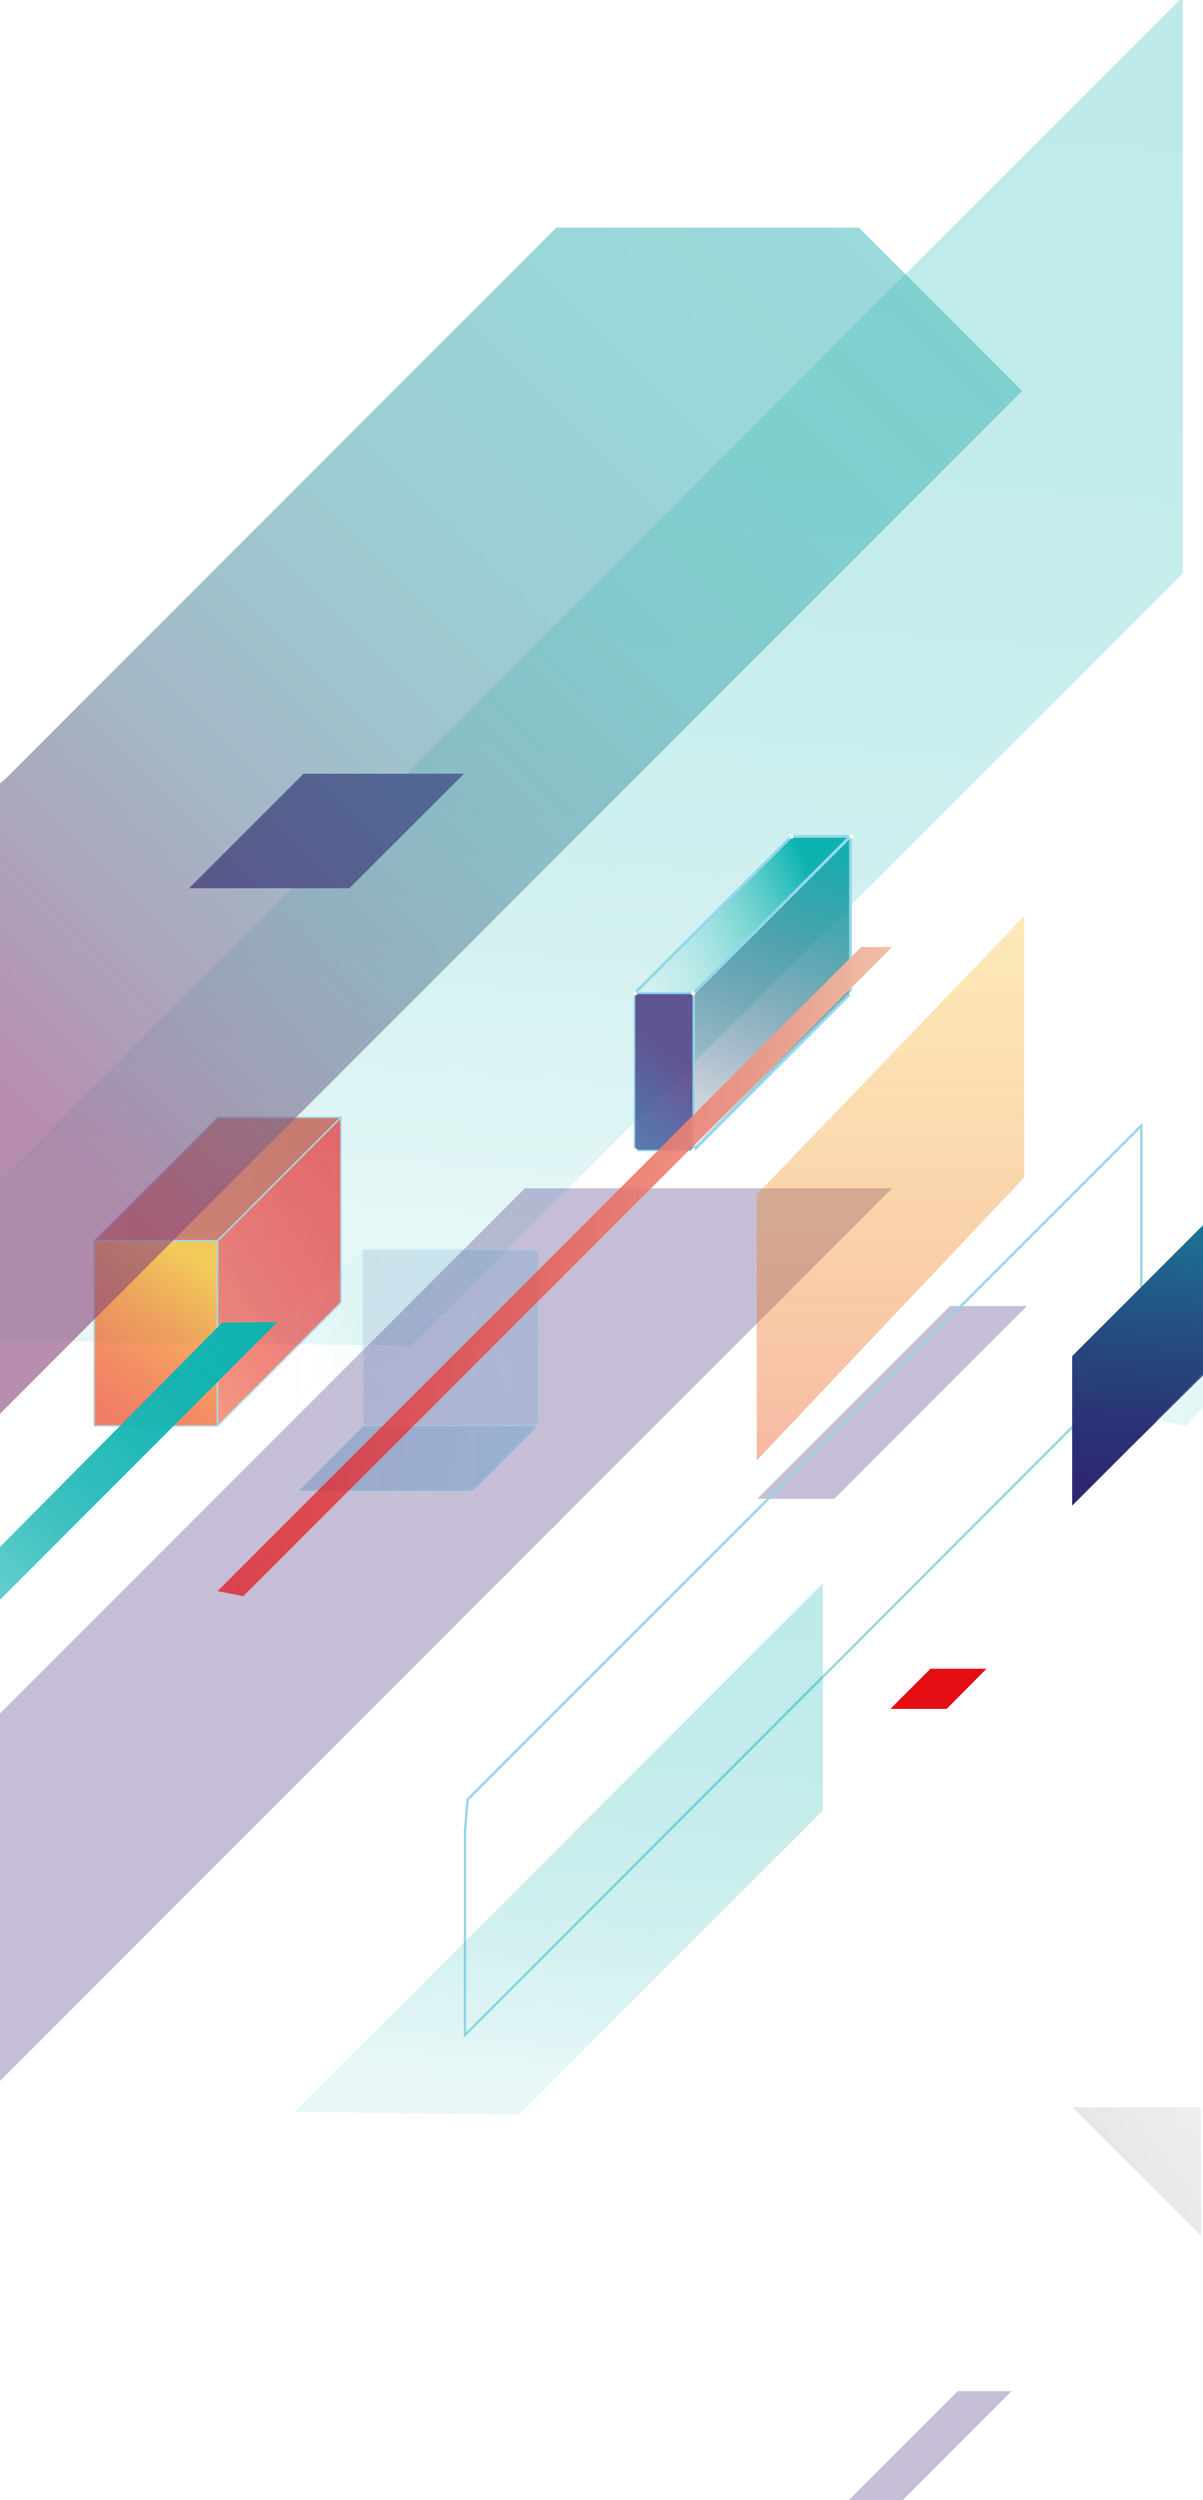 <svg width="520" height="1080" viewBox="0 0 520 1080" fill="none" xmlns="http://www.w3.org/2000/svg">
<path opacity="0.27" d="M-68.594 578.429L511.218 -1.383V247.737L177.677 581.277L-68.594 578.429Z" fill="url(#paint0_linear)"/>
<path d="M200.595 334.229H131.194L81.733 383.691H151.004L200.595 334.229Z" fill="#412578"/>
<path opacity="0.3" d="M437.285 1032.9H413.978L355.712 1091.17H379.019L437.285 1032.9Z" fill="#412578"/>
<g opacity="0.8">
<path opacity="0.8" d="M40.687 535.96H94.033V615.978H40.687V535.96Z" fill="url(#paint1_linear)" stroke="#93D7EA" stroke-width="0.75" stroke-miterlimit="10" stroke-linecap="round" stroke-linejoin="round"/>
<path opacity="0.8" d="M94.033 615.978L147.379 562.633V482.614L94.033 535.96V615.978Z" fill="url(#paint2_linear)" stroke="#93D7EA" stroke-width="0.75" stroke-miterlimit="10" stroke-linecap="round" stroke-linejoin="round"/>
<path opacity="0.8" d="M40.687 535.96L94.033 482.614H147.379L94.033 535.96H40.687Z" fill="url(#paint3_linear)" stroke="#93D7EA" stroke-width="0.75" stroke-miterlimit="10" stroke-linecap="round" stroke-linejoin="round"/>
</g>
<path opacity="0.3" d="M443.888 564.186H410.612L327.356 647.442H360.633L443.888 564.186Z" fill="#412578"/>
<path opacity="0.3" d="M385.622 513.301H226.88L-170.106 910.287H-11.364L385.622 513.301Z" fill="#412578"/>
<g opacity="0.4">
<path opacity="0.65" d="M128.604 644.205L157.09 615.719H232.965L204.48 644.205H128.604Z" fill="url(#paint4_linear)" stroke="#93D7EA" stroke-width="0.75" stroke-miterlimit="10" stroke-linecap="round" stroke-linejoin="round"/>
<path opacity="0.37" d="M156.831 539.844H232.706V615.719H156.831V539.844V539.844Z" fill="url(#paint5_linear)" stroke="#93D7EA" stroke-width="0.75" stroke-miterlimit="10" stroke-linecap="round" stroke-linejoin="round"/>
<path opacity="0.4" d="M203.962 644.464V568.588" stroke="url(#paint6_linear)" stroke-width="0.75" stroke-miterlimit="10" stroke-linecap="round" stroke-linejoin="round"/>
<g opacity="0.4">
<g opacity="0.4">
<path opacity="0.78" d="M128.474 644.205L156.959 615.719V539.844L128.474 568.329V644.205Z" fill="url(#paint7_linear)" stroke="#93D7EA" stroke-width="1.212" stroke-miterlimit="10" stroke-linecap="round" stroke-linejoin="round"/>
<path opacity="0.4" d="M128.346 568.33H204.221V644.205H128.346V568.33V568.33Z" fill="url(#paint8_linear)" stroke="#93D7EA" stroke-width="1.212" stroke-miterlimit="10" stroke-linecap="round" stroke-linejoin="round"/>
<path opacity="0.4" d="M204.221 644.205L232.707 615.719V539.844L204.221 568.329V644.205Z" fill="url(#paint9_linear)" stroke="#93D7EA" stroke-width="1.212" stroke-miterlimit="10" stroke-linecap="round" stroke-linejoin="round"/>
<path opacity="0.4" d="M128.346 568.329L156.831 539.844H232.706L204.221 568.329H128.346Z" fill="url(#paint10_linear)" stroke="#93D7EA" stroke-width="1.212" stroke-miterlimit="10" stroke-linecap="round" stroke-linejoin="round"/>
</g>
<path opacity="0.4" d="M128.993 567.941H204.48" stroke="url(#paint11_linear)" stroke-width="1.305" stroke-miterlimit="10" stroke-linecap="round" stroke-linejoin="round"/>
<path opacity="0.4" d="M129.511 568.07C129.511 568.588 128.993 569.106 128.475 569.106C127.957 569.106 127.439 568.588 127.439 568.07C127.439 567.552 127.957 567.034 128.475 567.034C128.993 567.034 129.511 567.552 129.511 568.07Z" fill="white"/>
<path opacity="0.4" d="M205.386 568.07C205.386 568.588 204.868 569.106 204.35 569.106C203.832 569.106 203.314 568.588 203.314 568.07C203.314 567.552 203.832 567.034 204.35 567.034C204.868 567.034 205.386 567.552 205.386 568.07Z" fill="white"/>
<path opacity="0.4" d="M129.511 644.205C129.511 644.723 128.993 645.241 128.475 645.241C127.957 645.241 127.439 644.723 127.439 644.205C127.439 643.687 127.957 643.169 128.475 643.169C128.993 643.169 129.511 643.687 129.511 644.205Z" fill="white"/>
<path opacity="0.4" d="M205.386 644.205C205.386 644.723 204.868 645.241 204.35 645.241C203.832 645.241 203.314 644.723 203.314 644.205C203.314 643.687 203.832 643.169 204.35 643.169C204.868 643.169 205.386 643.687 205.386 644.205Z" fill="white"/>
<path opacity="0.4" d="M157.478 540.103C157.478 540.621 156.961 541.139 156.443 541.139C155.925 541.139 155.407 540.621 155.407 540.103C155.407 539.585 155.925 539.067 156.443 539.067C156.961 539.067 157.478 539.585 157.478 540.103Z" fill="white"/>
<path opacity="0.4" d="M233.224 540.103C233.224 540.621 232.706 541.139 232.189 541.139C231.671 541.139 231.153 540.621 231.153 540.103C231.153 539.585 231.671 539.067 232.189 539.067C232.836 539.067 233.224 539.585 233.224 540.103Z" fill="white"/>
<path opacity="0.4" d="M233.224 616.237C233.224 616.755 232.706 617.273 232.189 617.273C231.671 617.273 231.153 616.755 231.153 616.237C231.153 615.719 231.671 615.201 232.189 615.201C232.836 615.201 233.224 615.719 233.224 616.237Z" fill="white"/>
</g>
</g>
<path d="M367.625 429.138L299.777 496.986V429.138L367.625 361.291V429.138Z" fill="url(#paint12_linear)" stroke="#93D7EA" stroke-width="1.212" stroke-miterlimit="10" stroke-linecap="round" stroke-linejoin="round"/>
<path d="M299.648 429.138H274.27L342.117 361.291H367.495L299.648 429.138Z" fill="url(#paint13_linear)" stroke="#93D7EA" stroke-width="1.212" stroke-miterlimit="10" stroke-linecap="round" stroke-linejoin="round"/>
<path opacity="0.8" d="M274.27 429.138H299.648V496.986H274.27V429.138Z" fill="url(#paint14_linear)" stroke="#93D7EA" stroke-width="0.75" stroke-miterlimit="10" stroke-linecap="round" stroke-linejoin="round"/>
<path d="M275.435 429.138C275.435 429.656 275.046 430.045 274.528 430.045C274.01 430.045 273.622 429.656 273.622 429.138C273.622 428.62 274.01 428.232 274.528 428.232C275.046 428.232 275.435 428.62 275.435 429.138Z" fill="white"/>
<path d="M300.554 429.138C300.554 429.656 300.165 430.045 299.648 430.045C299.13 430.045 298.741 429.656 298.741 429.138C298.741 428.62 299.13 428.232 299.648 428.232C300.036 428.232 300.554 428.62 300.554 429.138Z" fill="white"/>
<path d="M275.435 496.856C275.435 497.374 275.046 497.763 274.528 497.763C274.01 497.763 273.622 497.374 273.622 496.856C273.622 496.338 274.01 495.95 274.528 495.95C275.046 495.95 275.435 496.338 275.435 496.856Z" fill="white"/>
<path d="M300.554 496.856C300.554 497.374 300.165 497.763 299.648 497.763C299.13 497.763 298.741 497.374 298.741 496.856C298.741 496.338 299.13 495.95 299.648 495.95C300.036 495.95 300.554 496.338 300.554 496.856Z" fill="white"/>
<path d="M368.919 361.42C368.919 361.938 368.531 362.327 368.013 362.327C367.495 362.327 367.107 361.938 367.107 361.42C367.107 360.902 367.495 360.514 368.013 360.514C368.531 360.514 368.919 360.902 368.919 361.42Z" fill="white"/>
<path d="M343.023 361.42C343.023 361.938 342.635 362.327 342.117 362.327C341.599 362.327 341.211 361.938 341.211 361.42C341.211 360.902 341.599 360.514 342.117 360.514C342.635 360.514 343.023 360.902 343.023 361.42Z" fill="white"/>
<path d="M368.919 429.138C368.919 429.656 368.531 430.045 368.013 430.045C367.495 430.045 367.107 429.656 367.107 429.138C367.107 428.62 367.495 428.232 368.013 428.232C368.531 428.232 368.919 428.62 368.919 429.138Z" fill="white"/>
<path d="M200.984 790.906V879.082L493.35 586.586V486.239L202.149 777.311L200.984 790.906Z" stroke="#95D4E7" stroke-miterlimit="10"/>
<path d="M523.13 591.118V526.119L463.44 585.809V650.42L487.912 625.948L523.13 591.118Z" fill="url(#paint15_linear)"/>
<path opacity="0.61" d="M2.232 336.56L240.475 98.317H371.25L441.817 168.883L-8.774 619.474V345.624L2.232 336.56Z" fill="url(#paint16_linear)"/>
<path d="M96.105 571.307L-38.425 707.003V729.532L119.8 571.178L96.105 571.307Z" fill="url(#paint17_linear)"/>
<path opacity="0.27" d="M499.824 613.518L813.554 299.658H828.703L512.383 615.978L499.824 613.518Z" fill="url(#paint18_linear)"/>
<path opacity="0.27" d="M127.439 912.229L355.713 683.955V782.101L224.42 913.394L127.439 912.229Z" fill="url(#paint19_linear)"/>
<path opacity="0.6" d="M519.116 965.834V910.287H463.44L519.116 965.834Z" fill="url(#paint20_linear)"/>
<path opacity="0.4" d="M327.097 516.019V630.868L442.723 508.639V395.732L327.097 516.019Z" fill="url(#paint21_linear)"/>
<path d="M94.033 687.322L372.286 409.069H385.622L105.169 689.523L94.033 687.322Z" fill="url(#paint22_linear)"/>
<path d="M426.409 720.857H402.196L384.845 738.207H409.188L426.409 720.857Z" fill="#E30D13"/>
<defs>
<linearGradient id="paint0_linear" x1="210.919" y1="544.839" x2="252.208" y2="18.399" gradientUnits="userSpaceOnUse">
<stop stop-color="#9EE0E0" stop-opacity="0.9"/>
<stop offset="0.069" stop-color="#87D9D8" stop-opacity="0.907"/>
<stop offset="0.2" stop-color="#62CDCC" stop-opacity="0.92"/>
<stop offset="0.337" stop-color="#43C4C2" stop-opacity="0.934"/>
<stop offset="0.48" stop-color="#2BBCBB" stop-opacity="0.948"/>
<stop offset="0.631" stop-color="#1BB7B5" stop-opacity="0.963"/>
<stop offset="0.795" stop-color="#10B4B2" stop-opacity="0.98"/>
<stop offset="1" stop-color="#0DB3B1"/>
</linearGradient>
<linearGradient id="paint1_linear" x1="86.879" y1="548.022" x2="-31.598" y2="717.592" gradientUnits="userSpaceOnUse">
<stop stop-color="#F9B000"/>
<stop offset="0.046" stop-color="#F69903"/>
<stop offset="0.134" stop-color="#F17407"/>
<stop offset="0.23" stop-color="#ED540B"/>
<stop offset="0.333" stop-color="#E93A0E"/>
<stop offset="0.447" stop-color="#E72610"/>
<stop offset="0.576" stop-color="#E51812"/>
<stop offset="0.733" stop-color="#E41013"/>
<stop offset="1" stop-color="#E30D13"/>
</linearGradient>
<linearGradient id="paint2_linear" x1="8.426" y1="621.292" x2="192.07" y2="503.552" gradientUnits="userSpaceOnUse">
<stop offset="0.001" stop-color="#F9B000" stop-opacity="0.7"/>
<stop offset="0.047" stop-color="#F69903" stop-opacity="0.714"/>
<stop offset="0.135" stop-color="#F17407" stop-opacity="0.74"/>
<stop offset="0.231" stop-color="#ED540B" stop-opacity="0.769"/>
<stop offset="0.334" stop-color="#E93A0E" stop-opacity="0.8"/>
<stop offset="0.448" stop-color="#E72610" stop-opacity="0.834"/>
<stop offset="0.576" stop-color="#E51812" stop-opacity="0.873"/>
<stop offset="0.733" stop-color="#E41013" stop-opacity="0.92"/>
<stop offset="1" stop-color="#E30D13"/>
</linearGradient>
<linearGradient id="paint3_linear" x1="-90.78" y1="491.557" x2="132.111" y2="513.032" gradientUnits="userSpaceOnUse">
<stop stop-color="#C86128"/>
<stop offset="1" stop-color="#B83626"/>
</linearGradient>
<linearGradient id="paint4_linear" x1="-4.186" y1="612.121" x2="218.97" y2="633.621" gradientUnits="userSpaceOnUse">
<stop stop-color="#412D79"/>
<stop offset="1" stop-color="#1988BE"/>
</linearGradient>
<linearGradient id="paint5_linear" x1="43.347" y1="563.209" x2="226.08" y2="580.815" gradientUnits="userSpaceOnUse">
<stop stop-color="#412D79"/>
<stop offset="1" stop-color="#1988BE"/>
</linearGradient>
<!--<linearGradient id="paint6_linear" x1="-nan" y1="-nan" x2="-nan" y2="-nan" gradientUnits="userSpaceOnUse">-->
<!--<stop stop-color="white" stop-opacity="0"/>-->
<!--<stop offset="1" stop-color="white"/>-->
<!--</linearGradient>-->
<linearGradient id="paint7_linear" x1="125.822" y1="596.701" x2="165.997" y2="585.55" gradientUnits="userSpaceOnUse">
<stop stop-color="white" stop-opacity="0"/>
<stop offset="1" stop-color="#0DB3B1"/>
</linearGradient>
<linearGradient id="paint8_linear" x1="186.759" y1="584.48" x2="62.901" y2="716.77" gradientUnits="userSpaceOnUse">
<stop stop-color="white" stop-opacity="0"/>
<stop offset="1" stop-color="#0DB3B1"/>
</linearGradient>
<linearGradient id="paint9_linear" x1="201.587" y1="596.701" x2="241.762" y2="585.55" gradientUnits="userSpaceOnUse">
<stop stop-color="white" stop-opacity="0"/>
<stop offset="1" stop-color="#0DB3B1"/>
</linearGradient>
<linearGradient id="paint10_linear" x1="134.897" y1="578.386" x2="227.683" y2="528.988" gradientUnits="userSpaceOnUse">
<stop stop-color="white" stop-opacity="0"/>
<stop offset="1" stop-color="#0DB3B1"/>
</linearGradient>
<!--<linearGradient id="paint11_linear" x1="-nan" y1="-nan" x2="-nan" y2="-nan" gradientUnits="userSpaceOnUse">-->
<!--<stop stop-color="white" stop-opacity="0"/>-->
<!--<stop offset="1" stop-color="white"/>-->
<!--</linearGradient>-->
<linearGradient id="paint12_linear" x1="296.265" y1="512.615" x2="364.588" y2="359.948" gradientUnits="userSpaceOnUse">
<stop stop-color="#160F4A" stop-opacity="0"/>
<stop offset="1" stop-color="#0DB3B1"/>
</linearGradient>
<linearGradient id="paint13_linear" x1="249.759" y1="427.379" x2="351.876" y2="381.199" gradientUnits="userSpaceOnUse">
<stop stop-color="white" stop-opacity="0"/>
<stop offset="1" stop-color="#0DB3B1"/>
</linearGradient>
<linearGradient id="paint14_linear" x1="291.639" y1="457.632" x2="239.337" y2="518.417" gradientUnits="userSpaceOnUse">
<stop stop-color="#412D79"/>
<stop offset="1" stop-color="#1988BE"/>
</linearGradient>
<linearGradient id="paint15_linear" x1="501.325" y1="463.542" x2="489.815" y2="643.6" gradientUnits="userSpaceOnUse">
<stop stop-color="#0DB3B1"/>
<stop offset="0.08" stop-color="#11A4AA"/>
<stop offset="0.388" stop-color="#1D6E91"/>
<stop offset="0.655" stop-color="#26487F"/>
<stop offset="0.868" stop-color="#2B3074"/>
<stop offset="1" stop-color="#2D2870"/>
</linearGradient>
<linearGradient id="paint16_linear" x1="379.168" y1="94.602" x2="3.566" y2="470.204" gradientUnits="userSpaceOnUse">
<stop stop-color="#49BABB" stop-opacity="0.9"/>
<stop offset="0.211" stop-color="#4BB7B9" stop-opacity="0.921"/>
<stop offset="0.393" stop-color="#51ACB3" stop-opacity="0.939"/>
<stop offset="0.565" stop-color="#5B9AA9" stop-opacity="0.957"/>
<stop offset="0.73" stop-color="#68819B" stop-opacity="0.973"/>
<stop offset="0.888" stop-color="#7A6189" stop-opacity="0.989"/>
<stop offset="1" stop-color="#89467A"/>
</linearGradient>
<linearGradient id="paint17_linear" x1="-44.393" y1="723.589" x2="113.902" y2="565.294" gradientUnits="userSpaceOnUse">
<stop stop-color="#9EE0E0" stop-opacity="0.9"/>
<stop offset="0.069" stop-color="#87D9D8" stop-opacity="0.907"/>
<stop offset="0.2" stop-color="#62CDCC" stop-opacity="0.92"/>
<stop offset="0.337" stop-color="#43C4C2" stop-opacity="0.934"/>
<stop offset="0.48" stop-color="#2BBCBB" stop-opacity="0.948"/>
<stop offset="0.631" stop-color="#1BB7B5" stop-opacity="0.963"/>
<stop offset="0.795" stop-color="#10B4B2" stop-opacity="0.98"/>
<stop offset="1" stop-color="#0DB3B1"/>
</linearGradient>
<linearGradient id="paint18_linear" x1="499.78" y1="457.835" x2="828.66" y2="457.835" gradientUnits="userSpaceOnUse">
<stop stop-color="#9EE0E0" stop-opacity="0.9"/>
<stop offset="0.069" stop-color="#87D9D8" stop-opacity="0.907"/>
<stop offset="0.2" stop-color="#62CDCC" stop-opacity="0.92"/>
<stop offset="0.337" stop-color="#43C4C2" stop-opacity="0.934"/>
<stop offset="0.48" stop-color="#2BBCBB" stop-opacity="0.948"/>
<stop offset="0.631" stop-color="#1BB7B5" stop-opacity="0.963"/>
<stop offset="0.795" stop-color="#10B4B2" stop-opacity="0.98"/>
<stop offset="1" stop-color="#0DB3B1"/>
</linearGradient>
<linearGradient id="paint19_linear" x1="237.473" y1="899.056" x2="253.73" y2="691.786" gradientUnits="userSpaceOnUse">
<stop stop-color="#9EE0E0" stop-opacity="0.9"/>
<stop offset="0.069" stop-color="#87D9D8" stop-opacity="0.907"/>
<stop offset="0.2" stop-color="#62CDCC" stop-opacity="0.92"/>
<stop offset="0.337" stop-color="#43C4C2" stop-opacity="0.934"/>
<stop offset="0.48" stop-color="#2BBCBB" stop-opacity="0.948"/>
<stop offset="0.631" stop-color="#1BB7B5" stop-opacity="0.963"/>
<stop offset="0.795" stop-color="#10B4B2" stop-opacity="0.98"/>
<stop offset="1" stop-color="#0DB3B1"/>
</linearGradient>
<linearGradient id="paint20_linear" x1="555.91" y1="890.358" x2="441.045" y2="975.174" gradientUnits="userSpaceOnUse">
<stop offset="0.001" stop-color="#F2F2F2"/>
<stop offset="0.279" stop-color="#E3E3E3"/>
<stop offset="0.662" stop-color="#D6D6D6"/>
<stop offset="1" stop-color="#D1D1D1"/>
</linearGradient>
<linearGradient id="paint21_linear" x1="384.889" y1="395.701" x2="384.889" y2="630.868" gradientUnits="userSpaceOnUse">
<stop offset="0.001" stop-color="#F9B000" stop-opacity="0.7"/>
<stop offset="0.256" stop-color="#F59C05" stop-opacity="0.777"/>
<stop offset="0.774" stop-color="#EC6A12" stop-opacity="0.932"/>
<stop offset="1" stop-color="#E85218"/>
</linearGradient>
<linearGradient id="paint22_linear" x1="93.987" y1="549.345" x2="385.611" y2="549.345" gradientUnits="userSpaceOnUse">
<stop offset="0.001" stop-color="#E30D13" stop-opacity="0.7"/>
<stop offset="0.147" stop-color="#E52123" stop-opacity="0.744"/>
<stop offset="0.444" stop-color="#E8534D" stop-opacity="0.833"/>
<stop offset="0.863" stop-color="#EEA48F" stop-opacity="0.959"/>
<stop offset="1" stop-color="#F0C0A6"/>
</linearGradient>
</defs>
</svg>
